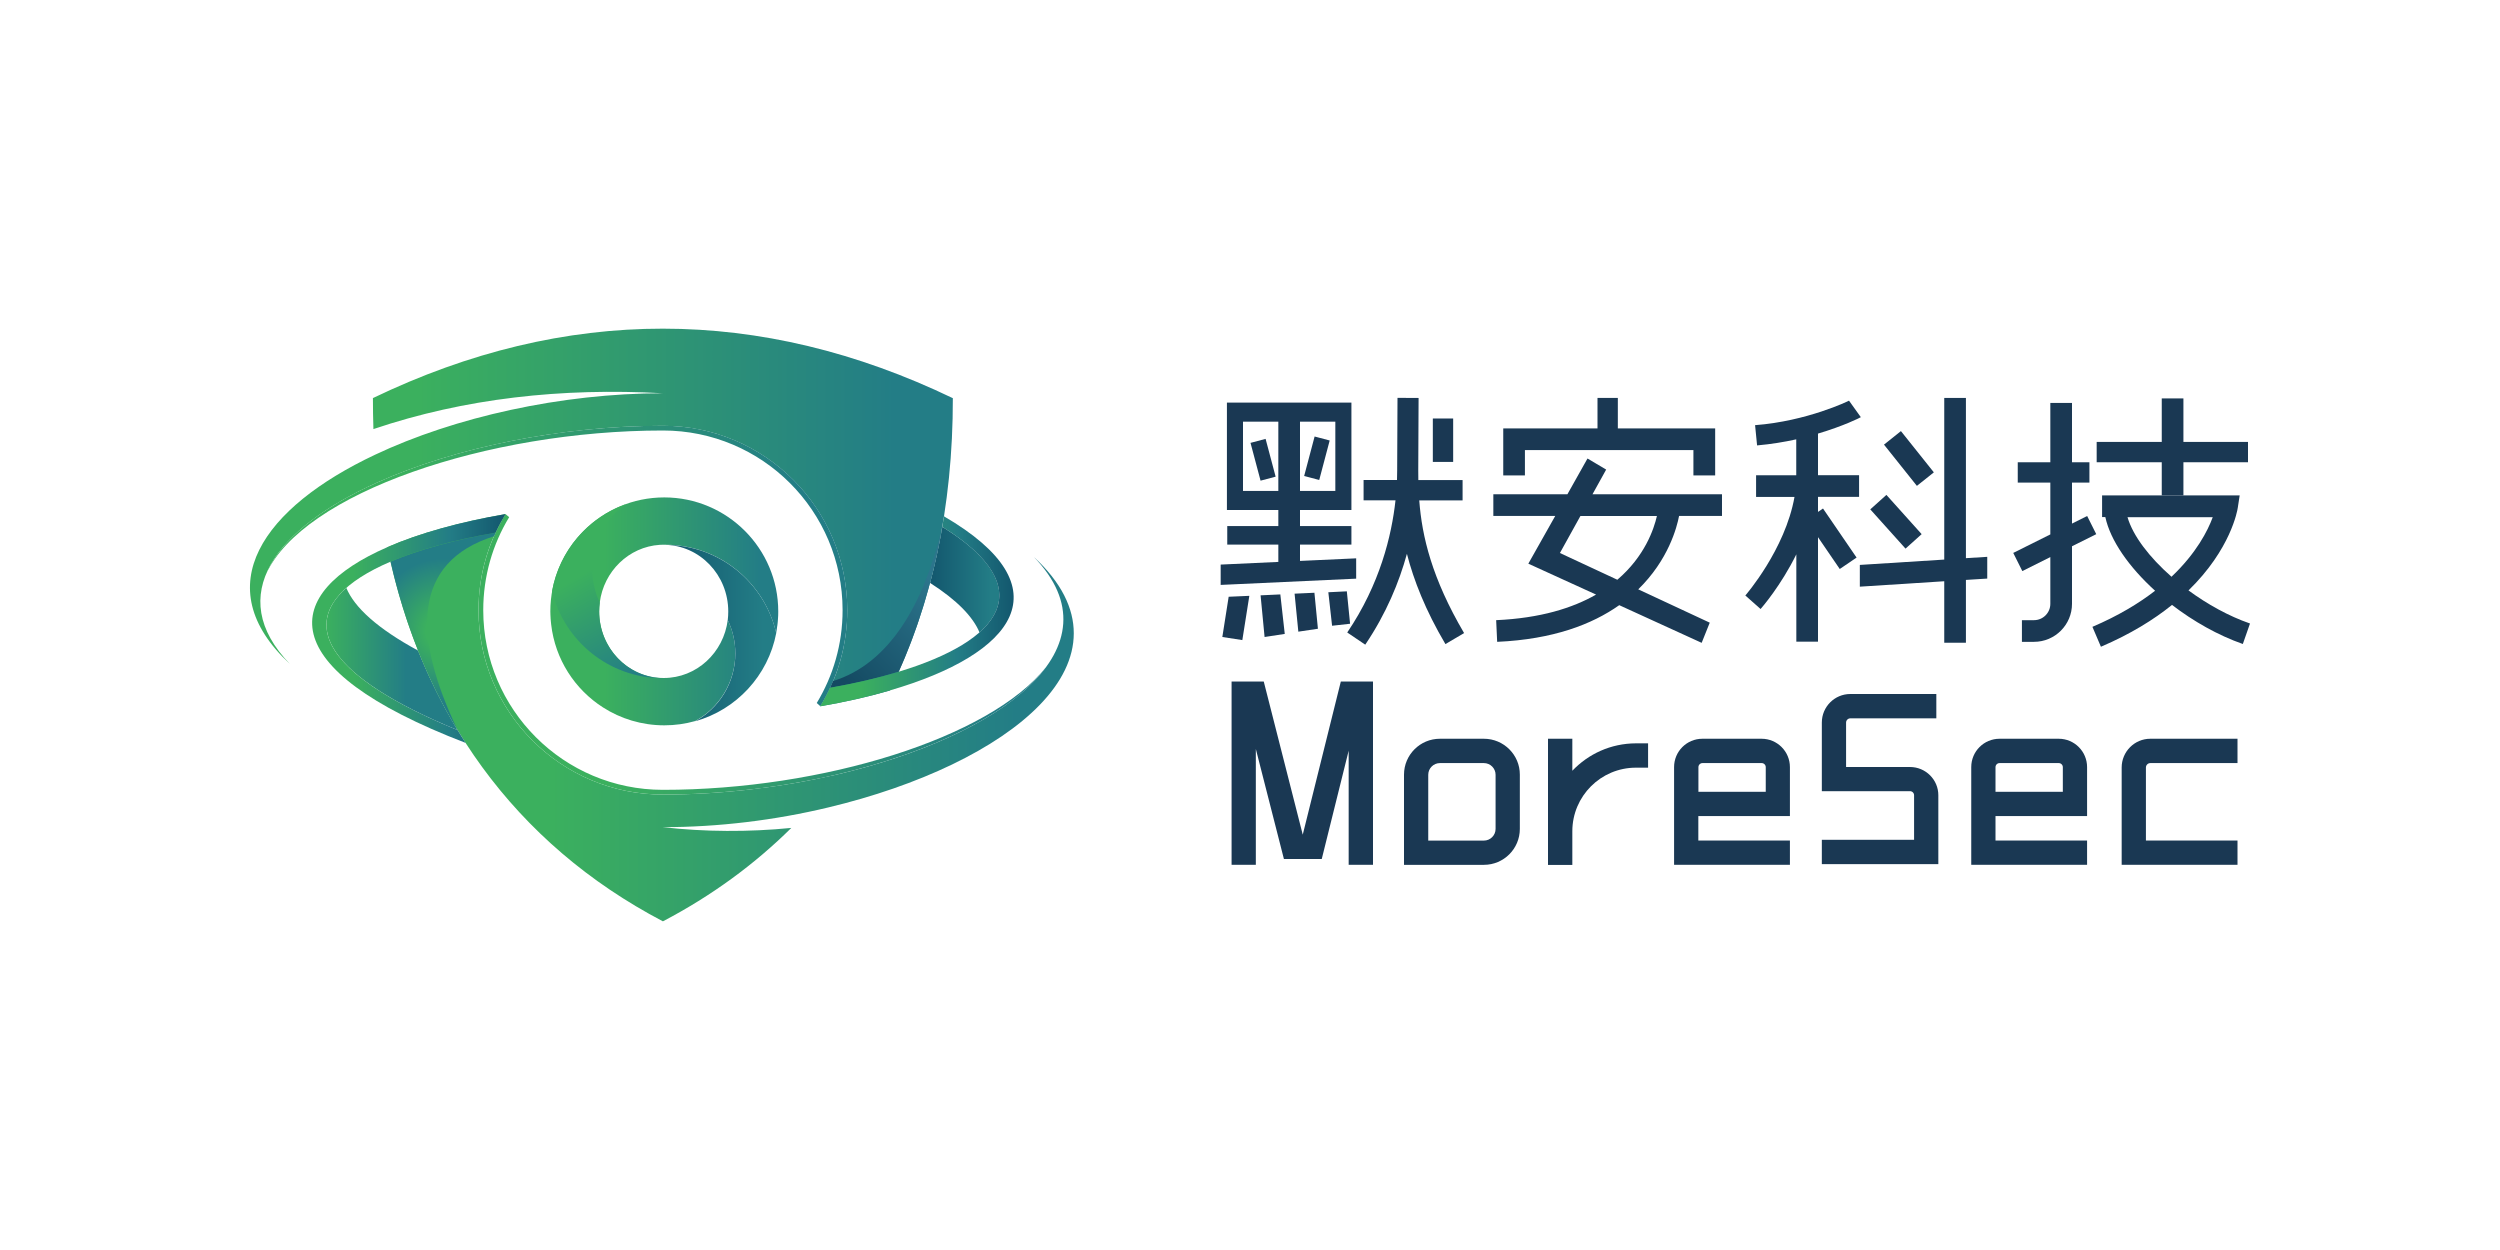 <?xml version="1.0" encoding="utf-8"?>
<!-- Generator: Adobe Illustrator 25.2.0, SVG Export Plug-In . SVG Version: 6.00 Build 0)  -->
<svg version="1.1" id="图层_1" xmlns="http://www.w3.org/2000/svg" xmlns:xlink="http://www.w3.org/1999/xlink" x="0px" y="0px"
	 viewBox="0 0 300 150" style="enable-background:new 0 0 300 150;" xml:space="preserve">
<style type="text/css">
	.st0{fill:url(#SVGID_1_);}
	.st1{fill:url(#SVGID_2_);}
	.st2{fill:url(#SVGID_3_);}
	.st3{fill-rule:evenodd;clip-rule:evenodd;fill:url(#SVGID_4_);}
	.st4{fill-rule:evenodd;clip-rule:evenodd;fill:url(#SVGID_5_);}
	.st5{fill-rule:evenodd;clip-rule:evenodd;fill:url(#SVGID_6_);}
	.st6{fill-rule:evenodd;clip-rule:evenodd;fill:url(#SVGID_7_);}
	.st7{fill-rule:evenodd;clip-rule:evenodd;fill:url(#SVGID_8_);}
	.st8{fill-rule:evenodd;clip-rule:evenodd;fill:url(#SVGID_9_);}
	.st9{fill-rule:evenodd;clip-rule:evenodd;fill:url(#SVGID_10_);}
	.st10{fill-rule:evenodd;clip-rule:evenodd;fill:url(#SVGID_11_);}
	.st11{fill-rule:evenodd;clip-rule:evenodd;fill:url(#SVGID_12_);}
	.st12{fill-rule:evenodd;clip-rule:evenodd;fill:url(#SVGID_13_);}
	.st13{fill:#1A3853;}
</style>
<g>
	<g>
		<g>
			<g>
				<g>
					<linearGradient id="SVGID_1_" gradientUnits="userSpaceOnUse" x1="66.04" y1="73.382" x2="93.394" y2="73.382">
						<stop  offset="0.238" style="stop-color:#3BB05E"/>
						<stop  offset="0.918" style="stop-color:#237D86"/>
					</linearGradient>
					<path class="st0" d="M93.39,73.38c0,0.33-0.01,0.66-0.04,0.98c-0.01,0.09-0.01,0.18-0.02,0.27c-0.01,0.06-0.01,0.13-0.02,0.19
						c-0.01,0.08-0.02,0.16-0.03,0.24c-0.01,0.06-0.02,0.13-0.03,0.19c-0.01,0.1-0.03,0.21-0.04,0.31c0,0,0,0,0,0.01
						c-0.02,0.13-0.04,0.26-0.07,0.38c-1.41-6.06-6.83-10.58-13.32-10.58h-0.17c-0.03,0-0.06,0-0.09,0c-0.03,0-0.06,0-0.09,0
						c-0.09,0-0.18,0-0.27,0.01c-0.01,0-0.02,0-0.03,0c-3.71,0.24-6.72,3.17-7.2,6.93c-0.04,0.34-0.07,0.7-0.07,1.05
						c0,4.42,3.47,8,7.75,8c3.94,0,7.19-3.04,7.68-6.97c0.58,1.21,0.91,2.57,0.91,4c0,3.51-1.95,6.56-4.82,8.14
						c-1.18,0.33-2.42,0.51-3.7,0.51c-2.71,0-5.24-0.79-7.36-2.15c-3.38-2.16-5.74-5.77-6.22-9.95c-0.02-0.13-0.03-0.26-0.04-0.39
						c-0.01-0.12-0.02-0.24-0.03-0.36c0-0.02,0-0.03,0-0.04c-0.01-0.13-0.01-0.26-0.02-0.38c0-0.13-0.01-0.26-0.01-0.4
						c0-7.55,6.12-13.68,13.68-13.68C87.27,59.7,93.39,65.83,93.39,73.38z"/>
					<linearGradient id="SVGID_2_" gradientUnits="userSpaceOnUse" x1="69.151" y1="63.688" x2="79.389" y2="81.42">
						<stop  offset="0.238" style="stop-color:#3BB05E"/>
						<stop  offset="0.918" style="stop-color:#237D86"/>
					</linearGradient>
					<path class="st1" d="M79.45,81.38c-6.4-0.04-11.75-4.48-13.2-10.44c0.87-4.83,4.27-8.78,8.79-10.42
						c-2.41,1.73-3.97,4.55-3.97,7.74c0,1.45,0.32,2.83,0.9,4.06c0,0,0,0.01,0,0.01c-0.04,0.34-0.07,0.7-0.07,1.05
						C71.91,77.73,75.27,81.27,79.45,81.38z"/>
					<linearGradient id="SVGID_3_" gradientUnits="userSpaceOnUse" x1="79.75" y1="75.966" x2="93.147" y2="75.966">
						<stop  offset="0" style="stop-color:#13576E"/>
						<stop  offset="0.882" style="stop-color:#237D86"/>
					</linearGradient>
					<path class="st2" d="M93.15,75.96c-0.97,5.11-4.78,9.21-9.73,10.59c2.88-1.57,4.82-4.63,4.82-8.14c0-1.43-0.33-2.79-0.91-4
						c0.04-0.34,0.06-0.68,0.06-1.03c0-4.39-3.42-7.95-7.65-8h0.08C86.31,65.38,91.74,69.9,93.15,75.96z"/>
				</g>
				<linearGradient id="SVGID_4_" gradientUnits="userSpaceOnUse" x1="39.176" y1="79.083" x2="54.917" y2="79.083">
					<stop  offset="0" style="stop-color:#3BB05E"/>
					<stop  offset="0.607" style="stop-color:#237D86"/>
				</linearGradient>
				<path class="st3" d="M41.56,70.55c-5.11,4.5-2.6,10.5,13.36,17.07c-1.82-3.01-3.41-6.2-4.75-9.55
					C45.26,75.41,42.53,72.88,41.56,70.55z"/>
				<linearGradient id="SVGID_5_" gradientUnits="userSpaceOnUse" x1="46.483" y1="86.127" x2="128.855" y2="86.127">
					<stop  offset="0.238" style="stop-color:#3BB05E"/>
					<stop  offset="0.918" style="stop-color:#237D86"/>
				</linearGradient>
				<path class="st4" d="M124.05,66.82c10.55,10.9-3.86,21.5-23.69,26.14c-6.59,1.52-13.76,2.39-20.81,2.39
					c-12.22,0-22.13-9.91-22.13-22.13c0-4.22,1.18-8.17,3.24-11.53c-5.5,0.95-10.35,2.3-14.18,3.97
					c4.07,19.85,15.27,35.57,33.07,44.9c5.86-3.07,11-6.84,15.41-11.21c-5.11,0.51-10.44,0.48-15.41-0.09
					c6.63,0,13.41-0.82,19.86-2.37C120.96,91.74,137.38,79.15,124.05,66.82z"/>
				<linearGradient id="SVGID_6_" gradientUnits="userSpaceOnUse" x1="57.423" y1="78.518" x2="125.51" y2="78.518">
					<stop  offset="0.238" style="stop-color:#3BB05E"/>
					<stop  offset="0.918" style="stop-color:#237D86"/>
				</linearGradient>
				<path class="st5" d="M79.55,94.78c-11.91,0-21.56-9.65-21.56-21.56c0-4.08,1.13-7.9,3.11-11.16l-0.44-0.37
					c-2.05,3.36-3.24,7.3-3.24,11.53c0,12.22,9.91,22.13,22.13,22.13c7.05,0,14.22-0.86,20.81-2.39
					c11.43-2.68,21.07-7.33,25.15-12.89C118.79,88.55,98.71,94.78,79.55,94.78z"/>
				
					<radialGradient id="SVGID_7_" cx="499.588" cy="-93.911" r="4.792" gradientTransform="matrix(1.982 0 0 1.982 -936.817 261.857)" gradientUnits="userSpaceOnUse">
					<stop  offset="0.238" style="stop-color:#3BB05E"/>
					<stop  offset="0.918" style="stop-color:#237D86"/>
				</radialGradient>
				<path class="st6" d="M54.92,87.62c-5.4-11.27-5.49-20.16,4.36-23.27c0.06-0.15,0.13-0.29,0.2-0.44
					c-4.91,0.87-9.23,2.05-12.61,3.49C48.55,74.77,51.24,81.55,54.92,87.62z"/>
				<linearGradient id="SVGID_8_" gradientUnits="userSpaceOnUse" x1="37.456" y1="75.421" x2="60.66" y2="75.421">
					<stop  offset="0.212" style="stop-color:#3BB05E"/>
					<stop  offset="0.709" style="stop-color:#237D86"/>
					<stop  offset="1" style="stop-color:#13576E"/>
				</linearGradient>
				<path class="st7" d="M55.88,89.15c-0.33-0.5-0.65-1.02-0.96-1.53c-20.04-8.25-18.87-15.59-8.06-20.22
					c3.38-1.45,7.7-2.63,12.61-3.49c0.35-0.76,0.75-1.5,1.19-2.22c-5.5,0.95-10.35,2.3-14.18,3.97
					C33.8,71.18,32.41,80.15,55.88,89.15z"/>
				<linearGradient id="SVGID_9_" gradientUnits="userSpaceOnUse" x1="111.608" y1="69.554" x2="119.923" y2="69.554">
					<stop  offset="0" style="stop-color:#13576E"/>
					<stop  offset="0.882" style="stop-color:#237D86"/>
				</linearGradient>
				<path class="st8" d="M113.08,63.22c-0.4,2.3-0.89,4.54-1.47,6.73c3.25,2.08,5.15,4.07,5.93,5.94
					C121.48,72.41,120.89,68.05,113.08,63.22z"/>
				<linearGradient id="SVGID_10_" gradientUnits="userSpaceOnUse" x1="30" y1="62.092" x2="114.344" y2="62.092">
					<stop  offset="0.238" style="stop-color:#3BB05E"/>
					<stop  offset="0.918" style="stop-color:#237D86"/>
				</linearGradient>
				<path class="st9" d="M44.75,47.77c0,1.25,0.02,2.49,0.06,3.72c10.97-3.7,22.59-4.97,34.73-4.3c-12.17,0-25.01,2.87-34.56,7.39
					c-13.32,6.29-20.27,15.77-10.18,25.11c-7.99-8.25-1.67-16.33,10.47-21.79c9.28-4.17,21.97-6.8,34.27-6.8
					c12.22,0,22.13,9.91,22.13,22.13c0,4.22-1.18,8.17-3.24,11.53c3-0.52,5.8-1.15,8.36-1.9c5.01-10.15,7.57-22,7.55-35.08
					C91.23,36.67,67.86,36.65,44.75,47.77z"/>
				<linearGradient id="SVGID_11_" gradientUnits="userSpaceOnUse" x1="31.921" y1="67.92" x2="101.675" y2="67.92">
					<stop  offset="0.238" style="stop-color:#3BB05E"/>
					<stop  offset="0.918" style="stop-color:#237D86"/>
				</linearGradient>
				<path class="st10" d="M79.55,51.09c-12.3,0-24.99,2.63-34.27,6.8c-6.7,3.01-11.63,6.82-13.36,11.02
					c4.4-9.74,26.61-17.25,47.63-17.25c11.91,0,21.56,9.65,21.56,21.56c0,4.08-1.13,7.89-3.1,11.14l0.43,0.39
					c2.05-3.36,3.24-7.3,3.24-11.53C101.68,61,91.77,51.09,79.55,51.09z"/>
				<linearGradient id="SVGID_12_" gradientUnits="userSpaceOnUse" x1="116.118" y1="66.26" x2="99.738" y2="82.64">
					<stop  offset="0.238" style="stop-color:#2C758C"/>
					<stop  offset="0.918" style="stop-color:#144A62"/>
				</linearGradient>
				<path class="st11" d="M99.98,81.72c-0.11,0.27-0.23,0.54-0.36,0.81c2.98-0.52,5.75-1.17,8.22-1.92
					c2.41-5.37,4.16-11.19,5.23-17.39C110.85,72.6,106.67,79.65,99.98,81.72z"/>
				<linearGradient id="SVGID_13_" gradientUnits="userSpaceOnUse" x1="98.439" y1="73.354" x2="121.643" y2="73.354">
					<stop  offset="0.212" style="stop-color:#3BB05E"/>
					<stop  offset="0.709" style="stop-color:#237D86"/>
					<stop  offset="1" style="stop-color:#13576E"/>
				</linearGradient>
				<path class="st12" d="M113.28,61.96c-0.07,0.42-0.13,0.84-0.21,1.26c11.95,7.4,7,13.69-5.23,17.39
					c-2.47,0.75-5.24,1.39-8.22,1.92c-0.36,0.76-0.75,1.5-1.19,2.22c3-0.52,5.8-1.15,8.36-1.9
					C121.74,78.5,127.95,70.52,113.28,61.96z"/>
			</g>
		</g>
	</g>
	<g>
		<polygon class="st13" points="182.99,54.01 203.21,54.01 203.21,57.05 205.82,57.05 205.82,51.41 194.14,51.41 194.14,47.75 
			191.7,47.75 191.7,51.41 180.39,51.41 180.39,57.05 182.99,57.05 		"/>
		<path class="st13" d="M183.4,67.64l8.13,3.71c-2.81,1.61-6.67,2.83-11.99,3.07l0.12,2.6c6.74-0.3,11.41-2.11,14.65-4.4l9.89,4.52
			l0.97-2.42l-8.58-4c3.61-3.52,4.64-7.44,4.9-8.81h5.15v-2.6H191.1l1.64-2.96l-2.24-1.33l-2.41,4.29h-8.89v2.6h7.43L183.4,67.64z
			 M189.65,61.92h9.18c-0.36,1.56-1.45,4.83-4.75,7.65l-6.89-3.21L189.65,61.92z"/>
		<rect x="171.94" y="50.22" class="st13" width="2.44" height="5.21"/>
		
			<rect x="150.54" y="52.84" transform="matrix(0.967 -0.257 0.257 0.967 -9.09 40.737)" class="st13" width="1.87" height="4.69"/>
		
			<rect x="155.62" y="54.15" transform="matrix(0.256 -0.967 0.967 0.256 64.297 193.741)" class="st13" width="4.9" height="1.87"/>
		<path class="st13" d="M161.67,75.9l2.16,1.46c2.53-3.75,4.07-7.51,5-10.9c0.82,3.18,2.21,6.74,4.62,10.83l2.24-1.32
			c-3.86-6.58-5.05-11.56-5.38-15.92h5.2v-2.44h-5.31c-0.01-0.39-0.01-0.78-0.01-1.16l0.04-8.69l-0.04,0v-0.01H169l-1.3-0.01
			l-0.04,8.7c0,0.35-0.01,0.75-0.02,1.16h-4.01v2.44h3.83C167,64.27,165.59,70.11,161.67,75.9z"/>
		<path class="st13" d="M241.59,66.35l1.09,2.18l3.36-1.68v5.61c0,1.08-0.88,1.96-1.96,1.96h-1.45v2.6h1.45
			c2.52,0,4.56-2.05,4.56-4.56v-6.91l2.91-1.45l-1.09-2.18l-1.82,0.91v-4.92h2.09v-2.44h-2.09v-7.12h-2.6v7.12h-3.91v2.44h3.91v6.22
			L241.59,66.35z"/>
		<path class="st13" d="M262.62,70.85c5.08-4.94,5.87-9.61,5.91-9.9l0.23-1.5h-16.51v2.6h0.39c0.6,2.81,2.85,6.01,5.97,8.84
			c-1.95,1.51-4.41,3-7.52,4.33l1.02,2.39c3.55-1.52,6.34-3.25,8.53-5.02c2.57,1.97,5.51,3.64,8.5,4.69l0.86-2.46
			C267.43,73.93,264.88,72.51,262.62,70.85z M260.58,69.21c-2.64-2.32-4.62-4.89-5.28-7.15h10.23
			C264.94,63.67,263.57,66.38,260.58,69.21z"/>
		<polygon class="st13" points="259.41,59.45 262.01,59.45 262.01,55.47 269.76,55.47 269.76,53.03 262.01,53.03 262.01,47.81 
			259.41,47.81 259.41,53.03 251.6,53.03 251.6,55.47 259.41,55.47 		"/>
		<polygon class="st13" points="149.92,71.5 147.44,71.61 146.68,76.44 149.08,76.81 		"/>
		<polygon class="st13" points="151.75,76.44 154.17,76.07 153.64,71.33 151.27,71.44 		"/>
		<polygon class="st13" points="155.8,75.8 158.15,75.45 157.73,71.13 155.35,71.24 		"/>
		<polygon class="st13" points="159.4,71.07 159.85,75.09 162.01,74.85 161.62,70.96 		"/>
		<path class="st13" d="M162.75,67L156,67.31v-1.96h6.17v-2.22H156V61.2h6.17V48.31h-14.94V61.2h6.17v1.93h-6.13v2.22h6.13v2.08
			l-6.92,0.32v2.44l16.26-0.75V67z M156,50.6h4.24v8.31H156V50.6z M153.4,58.91h-4.24V50.6h4.24V58.91z"/>
		<path class="st13" d="M222.79,66.91l-4.03-5.89l-0.6,0.41v-1.81h4.93v-2.6h-4.93v-4.99c3.07-0.91,5.04-1.9,5.14-1.97l-1.42-1.98
			c-0.04,0.03-5.02,2.46-11.27,2.94l0.24,2.43c1.68-0.15,3.26-0.41,4.7-0.73v4.31h-4.82v2.6h4.61c-1.12,6.32-5.85,11.77-5.9,11.83
			l1.83,1.62c0.16-0.18,2.43-2.79,4.29-6.56v10.48h2.6V64.46l2.61,3.82L222.79,66.91z"/>
		
			<rect x="227.69" y="51.94" transform="matrix(0.782 -0.624 0.624 0.782 15.614 154.816)" class="st13" width="2.6" height="6.33"/>
		
			<rect x="226.23" y="59.41" transform="matrix(0.744 -0.668 0.668 0.744 16.433 168.045)" class="st13" width="2.6" height="6.33"/>
		<polygon class="st13" points="238.47,66.82 235.91,66.98 235.91,47.75 233.31,47.75 233.31,67.15 223.18,67.79 223.18,70.39 
			223.18,70.4 233.31,69.75 233.31,77.13 235.91,77.13 235.91,69.59 238.47,69.43 		"/>
		<polygon class="st13" points="156.33,100.16 151.65,81.78 147.79,81.78 147.79,103.78 150.7,103.78 150.7,89.88 154.07,103.08 
			158.61,103.08 161.84,90.08 161.84,103.78 164.76,103.78 164.76,81.78 160.9,81.78 		"/>
		<path class="st13" d="M178.07,88.65h-5.28c-2.38,0-4.31,1.93-4.31,4.31v10.82h9.59c2.38,0,4.31-1.93,4.31-4.31v-6.51
			C182.39,90.59,180.45,88.65,178.07,88.65z M179.47,99.47c0,0.77-0.63,1.4-1.4,1.4h-6.68v-7.9c0-0.77,0.63-1.4,1.4-1.4h5.28
			c0.77,0,1.4,0.63,1.4,1.4V99.47z"/>
		<path class="st13" d="M211.39,88.65h-7.1c-1.88,0-3.4,1.52-3.4,3.4v11.73h13.9v-2.92h-10.99v-2.93h10.99v-5.88
			C214.79,90.18,213.27,88.65,211.39,88.65z M211.88,95.02h-8.07v-2.96c0-0.27,0.22-0.49,0.49-0.49h7.1c0.27,0,0.49,0.22,0.49,0.49
			V95.02z"/>
		<path class="st13" d="M247.05,88.65h-7.1c-1.88,0-3.4,1.52-3.4,3.4v11.73h13.9v-2.92h-10.99v-2.93h10.99v-5.88
			C250.45,90.18,248.93,88.65,247.05,88.65z M247.53,95.02h-8.07v-2.96c0-0.27,0.22-0.49,0.49-0.49h7.1c0.27,0,0.49,0.22,0.49,0.49
			V95.02z"/>
		<path class="st13" d="M254.6,92.1v11.68h13.9v-2.92h-10.99V92.1c0-0.29,0.24-0.53,0.53-0.53h10.46v-2.92h-10.46
			C256.14,88.65,254.6,90.2,254.6,92.1z"/>
		<path class="st13" d="M229.2,92.04h-7.67v-5.33c0-0.28,0.23-0.51,0.51-0.51h10.32v-2.92h-10.32c-1.89,0-3.42,1.54-3.42,3.42v8.24
			h10.58c0.27,0,0.49,0.22,0.49,0.49v5.35h-11.07v2.92h13.98v-8.26C232.61,93.57,231.08,92.04,229.2,92.04z"/>
		<path class="st13" d="M188.68,92.49v-3.84h-2.92v11.1v3.15v0.89h2.92v-0.89v-3.15c0-4.21,3.42-7.63,7.63-7.63h1.46v-2.92h-1.46
			C193.3,89.21,190.6,90.47,188.68,92.49z"/>
	</g>
</g>
</svg>
